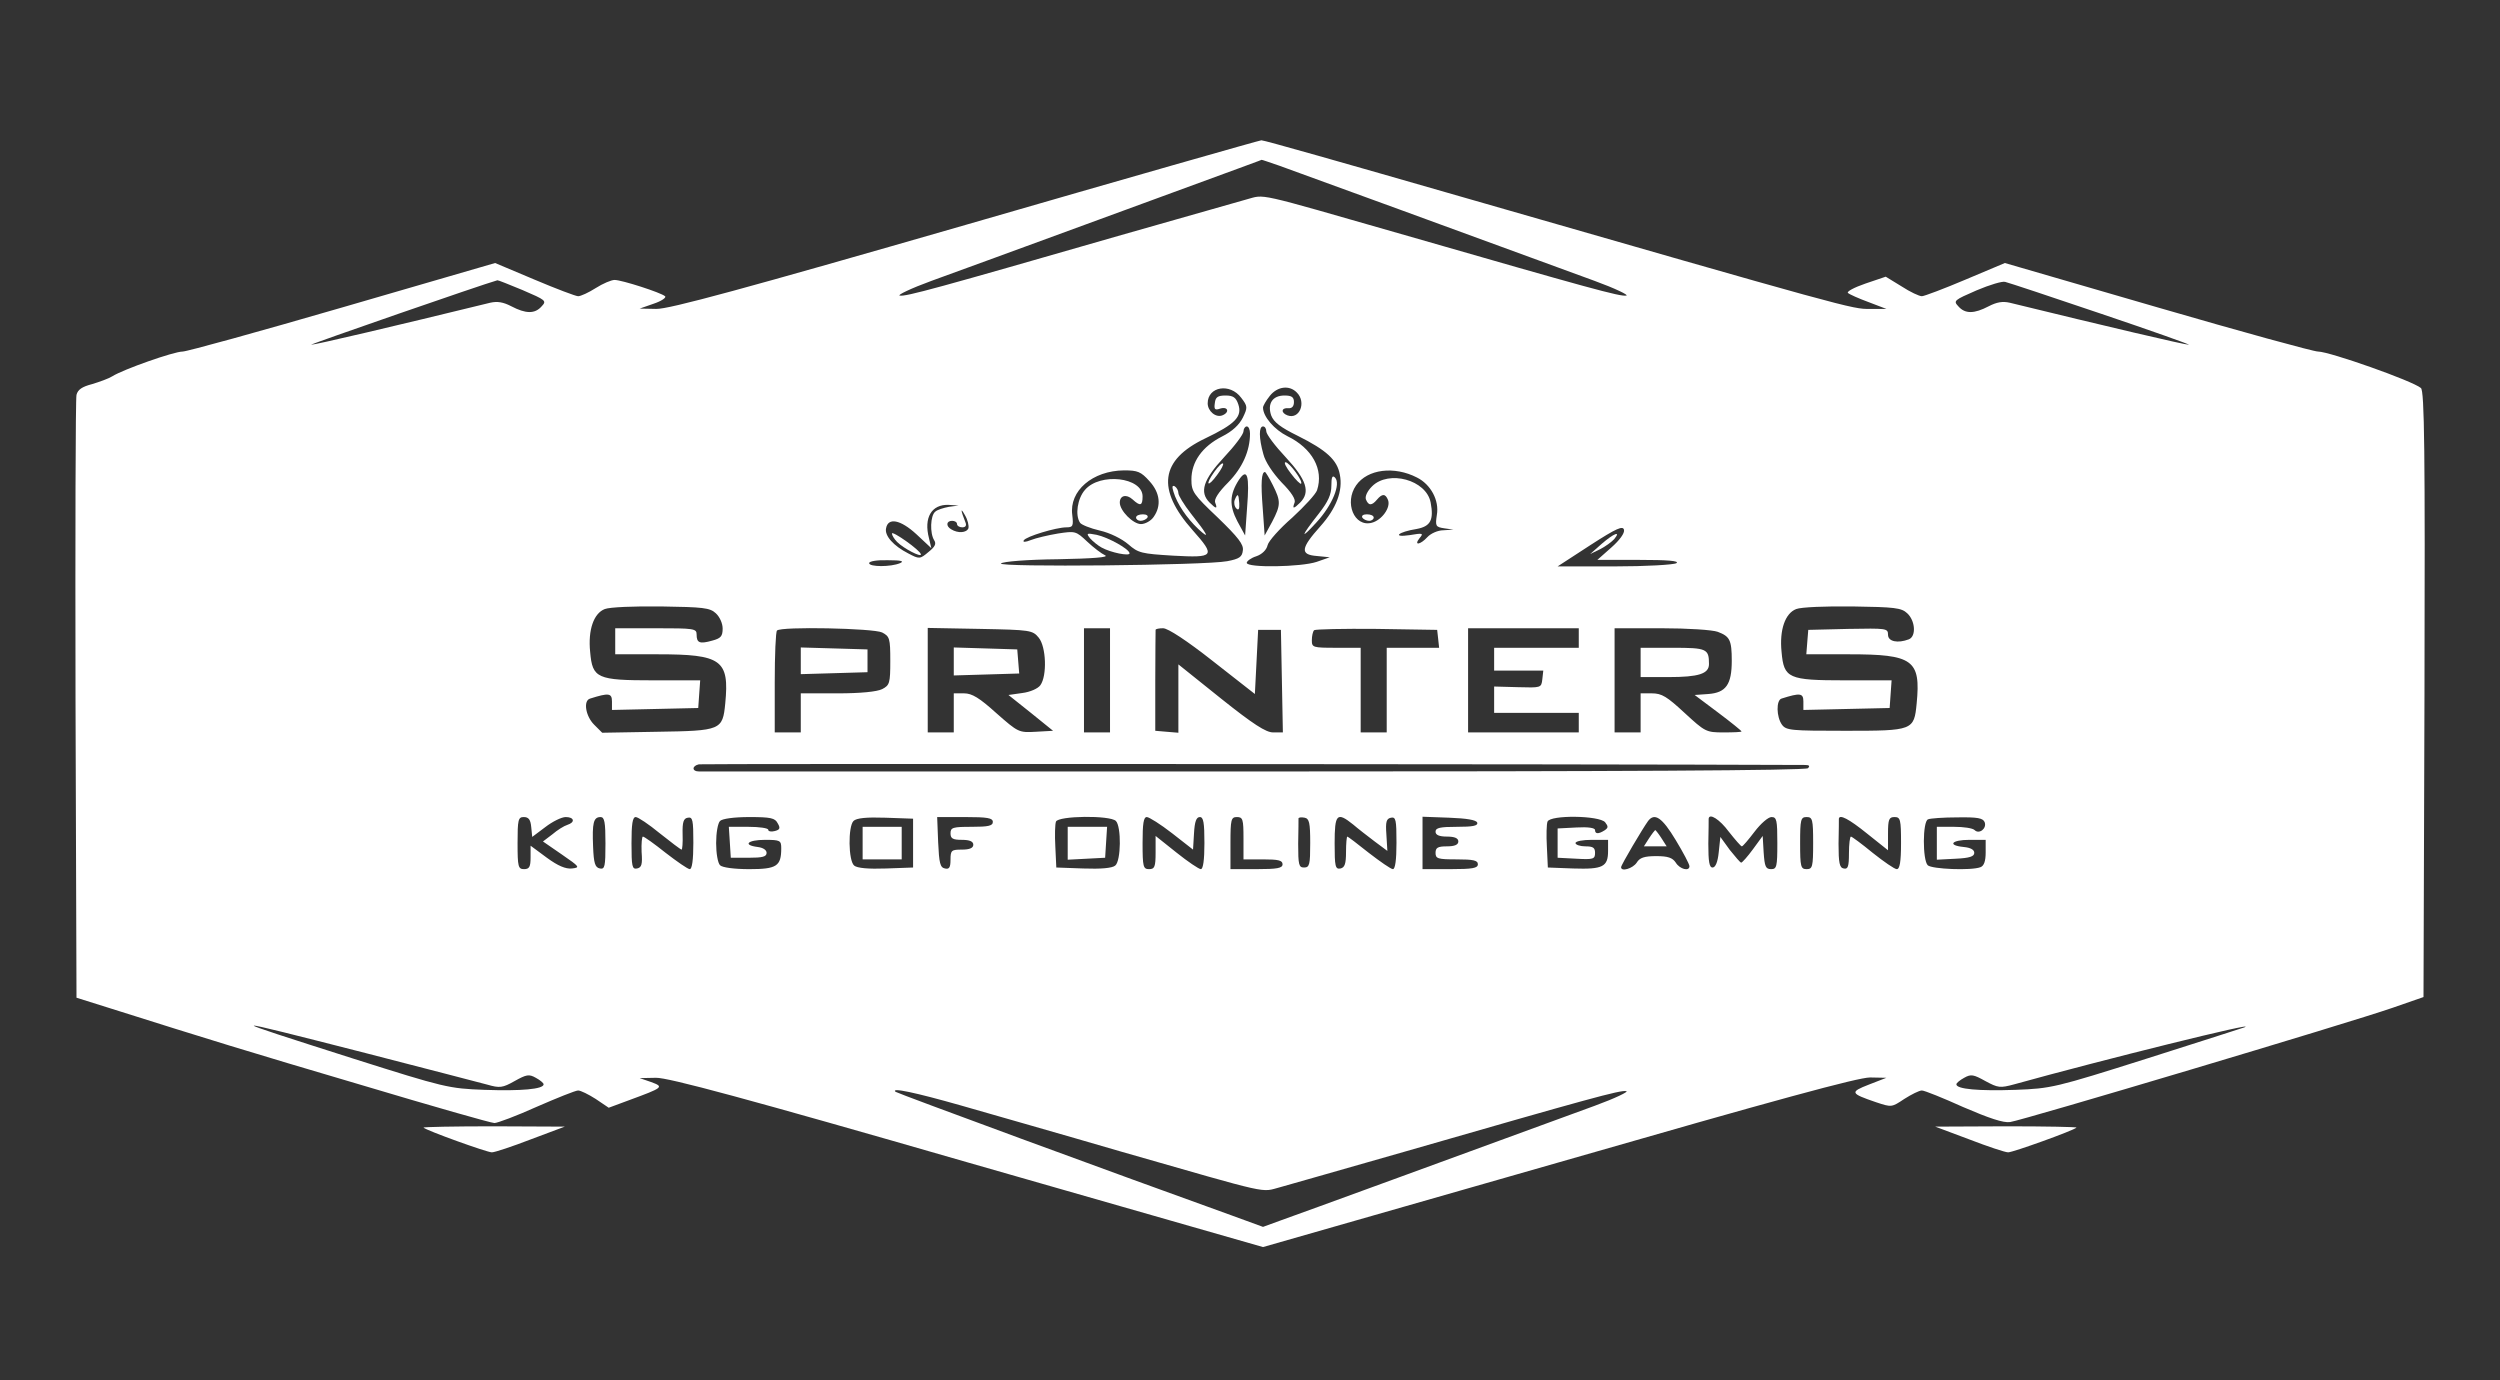 <?xml version="1.0" standalone="no"?>
<!DOCTYPE svg PUBLIC "-//W3C//DTD SVG 20010904//EN"
 "http://www.w3.org/TR/2001/REC-SVG-20010904/DTD/svg10.dtd">
<svg version="1.0" xmlns="http://www.w3.org/2000/svg"
 width="768pt" height="424pt" viewBox="0 0 768 424"
 preserveAspectRatio="xMidYMid meet">

<rect x="0" y="0" width="768" height="424" fill="#333333" stroke="none"/>

<g transform="translate(0,424) scale(0.1,-0.1)"
fill="#fff" stroke="none">
<path d="M2966 3549 c-680 -196 -911 -259 -950 -258 l-51 1 43 15 c24 8 40 19
35 23 -12 11 -133 50 -155 50 -10 0 -36 -11 -58 -25 -22 -14 -46 -25 -54 -25
-7 0 -68 23 -134 51 l-121 51 -468 -136 c-258 -75 -479 -136 -492 -136 -27 0
-183 -55 -216 -76 -11 -7 -39 -17 -62 -24 -31 -8 -44 -17 -48 -33 -3 -12 -4
-434 -3 -937 l3 -915 105 -33 c304 -96 417 -131 773 -236 214 -64 396 -116
406 -116 9 0 68 22 130 50 62 27 119 50 127 50 8 0 32 -12 54 -26 l40 -27 62
23 c106 39 109 41 68 56 l-35 12 50 1 c37 1 279 -64 958 -260 l907 -260 908
260 c670 193 920 261 957 261 l50 -1 -54 -21 c-59 -23 -57 -27 22 -54 48 -16
48 -16 87 10 22 14 46 26 54 26 8 0 65 -23 127 -51 79 -34 123 -49 144 -46 37
5 1043 305 1175 351 l95 33 3 930 c2 746 0 933 -11 941 -26 22 -281 112 -316
112 -14 0 -236 61 -494 136 l-468 136 -121 -51 c-66 -28 -127 -51 -134 -51 -8
0 -36 13 -62 30 l-49 30 -62 -21 c-35 -12 -59 -25 -54 -29 4 -4 33 -17 63 -28
l55 -21 -51 0 c-53 -1 -61 1 -1284 353 -316 91 -579 166 -585 165 -5 0 -415
-117 -909 -260z m964 182 c47 -17 607 -221 969 -354 63 -23 106 -44 97 -45
-18 -4 -115 23 -681 186 -471 135 -426 125 -487 109 -29 -8 -201 -57 -383
-109 -566 -163 -663 -190 -681 -186 -9 1 34 22 97 45 63 23 294 107 514 188
485 178 500 183 500 184 1 1 25 -8 55 -18z m-2325 -382 c72 -31 75 -33 59 -50
-21 -24 -49 -23 -93 0 -25 13 -43 16 -65 11 -290 -71 -541 -130 -550 -129 -8
0 528 186 572 198 1 1 36 -13 77 -30z m4850 -73 c154 -52 275 -95 269 -95 -9
-1 -260 58 -550 129 -22 5 -40 2 -65 -11 -44 -23 -72 -24 -93 0 -16 17 -13 19
56 49 40 17 80 29 88 26 9 -2 142 -46 295 -98z m-2642 -258 c20 -26 20 -30 5
-61 -11 -22 -32 -42 -64 -58 -61 -31 -94 -78 -94 -132 0 -37 6 -46 81 -117 63
-61 80 -83 77 -101 -2 -20 -11 -26 -48 -33 -67 -13 -707 -19 -695 -7 6 6 81
12 175 13 107 2 158 6 145 12 -11 5 -36 24 -55 42 -35 33 -37 33 -90 25 -30
-5 -68 -14 -83 -20 -17 -7 -26 -7 -22 -1 7 12 100 40 131 40 20 0 22 4 18 38
-10 74 62 136 159 137 42 0 52 -4 78 -33 33 -36 37 -76 13 -110 -8 -12 -26
-22 -39 -22 -24 0 -65 41 -65 66 0 22 20 27 39 10 24 -22 31 -20 31 9 0 59
-131 74 -177 20 -23 -26 -31 -78 -15 -101 4 -6 31 -17 61 -24 31 -7 67 -25 87
-42 31 -27 40 -29 138 -35 127 -7 131 -2 60 78 -112 126 -100 216 38 282 92
44 115 67 102 105 -7 21 -16 27 -39 27 -24 0 -31 -5 -33 -23 -3 -20 0 -23 17
-17 24 7 29 -12 6 -21 -20 -8 -45 13 -45 37 0 52 69 63 103 17z m171 16 c30
-30 8 -84 -29 -70 -21 8 -19 24 3 22 11 -1 17 6 17 19 0 15 -7 20 -29 20 -37
0 -53 -25 -41 -61 8 -21 29 -37 82 -63 88 -44 121 -74 129 -119 10 -50 -11
-104 -60 -159 -60 -67 -63 -87 -11 -91 l40 -4 -40 -14 c-47 -16 -215 -19 -215
-3 0 5 13 15 29 20 18 6 32 20 35 34 3 13 37 51 76 85 38 35 72 72 76 84 21
64 -15 129 -91 166 -40 20 -75 60 -75 88 0 5 9 21 21 36 23 29 60 34 83 10z
m-144 -126 c0 -53 -23 -105 -67 -150 -30 -30 -44 -52 -40 -62 8 -20 3 -20 -17
0 -32 32 -20 70 44 139 33 35 60 71 60 80 0 8 5 15 10 15 6 0 10 -10 10 -22z
m50 7 c0 -9 27 -45 60 -80 64 -69 76 -107 44 -139 -20 -20 -25 -20 -17 0 4 10
-10 32 -40 62 -27 29 -50 63 -56 87 -14 50 -14 85 -1 85 6 0 10 -7 10 -15z
m463 -142 c42 -21 69 -70 61 -115 -5 -34 -4 -37 23 -41 l28 -4 -31 -2 c-17 0
-39 -10 -49 -21 -22 -24 -43 -27 -24 -3 13 15 10 16 -31 9 -55 -8 -35 10 22
19 43 8 53 28 43 81 -13 70 -129 101 -180 50 -15 -15 -22 -31 -19 -40 8 -20
18 -20 34 -1 16 19 26 19 34 -1 9 -23 -19 -62 -50 -70 -54 -14 -85 62 -48 115
35 50 117 60 187 24z m-522 -93 l-6 -85 -24 44 c-25 48 -24 82 5 127 26 38 33
13 25 -86z m79 70 c25 -50 25 -61 -2 -113 l-23 -42 -6 85 c-6 76 -4 110 7 110
2 0 13 -18 24 -40z m-995 -67 c-16 -3 -36 -9 -42 -15 -15 -12 -17 -66 -3 -88
7 -11 2 -20 -18 -36 -26 -22 -28 -22 -62 -4 -45 23 -73 54 -68 77 6 34 44 27
93 -18 l46 -43 -7 30 c-17 64 8 105 60 103 l31 -2 -30 -4z m60 -66 c-6 -14
-32 -16 -53 -3 -17 10 -15 26 3 26 8 0 15 -4 15 -10 0 -5 7 -10 16 -10 10 0
14 5 10 15 -15 38 -16 48 -2 23 9 -15 13 -33 11 -41z m1975 -59 l-43 -38 129
0 c87 0 124 -3 114 -10 -8 -5 -94 -10 -190 -10 l-175 0 100 65 c82 53 101 61
104 47 2 -10 -13 -31 -39 -54z m-2185 -48 c-28 -12 -95 -12 -95 0 0 6 25 10
58 9 41 0 51 -3 37 -9z m-566 -154 c12 -11 21 -31 21 -47 0 -24 -6 -30 -32
-37 -39 -11 -48 -7 -48 19 0 18 -8 19 -125 19 l-125 0 0 -40 0 -40 130 0 c197
0 221 -17 208 -151 -8 -82 -13 -84 -208 -87 l-170 -3 -25 25 c-26 26 -34 74
-12 80 57 18 67 17 67 -9 l0 -26 133 3 132 3 3 43 3 42 -144 0 c-173 0 -187 6
-194 87 -7 68 11 119 45 132 15 6 91 9 173 8 129 -2 150 -4 168 -21z m3660 0
c25 -23 28 -71 5 -80 -34 -13 -64 -7 -64 14 0 20 -5 20 -122 18 l-123 -3 -3
-37 -3 -38 131 0 c197 0 221 -17 208 -151 -8 -83 -11 -84 -219 -84 -167 0
-182 1 -195 19 -17 24 -18 75 -1 80 57 18 67 17 67 -9 l0 -26 133 3 132 3 3
43 3 42 -144 0 c-173 0 -187 6 -194 87 -7 68 11 119 45 132 15 6 91 9 173 8
129 -2 150 -4 168 -21z m-3149 -59 c23 -12 25 -18 25 -87 0 -69 -2 -75 -25
-87 -16 -8 -67 -13 -137 -13 l-113 0 0 -60 0 -60 -40 0 -40 0 0 153 c0 85 3
157 7 160 12 13 297 7 323 -6z m481 -16 c23 -28 26 -117 5 -146 -7 -10 -31
-21 -56 -24 l-42 -6 69 -55 68 -55 -53 -3 c-52 -3 -54 -2 -121 57 -52 47 -75
61 -99 61 l-32 0 0 -60 0 -60 -40 0 -40 0 0 161 0 160 161 -3 c155 -3 161 -4
180 -27z m219 -131 l0 -160 -40 0 -40 0 0 160 0 160 40 0 40 0 0 -160z m316
59 l129 -101 5 98 5 99 35 0 35 0 3 -157 3 -158 -30 0 c-22 0 -61 25 -160 104
l-131 105 0 -105 0 -105 -36 3 -35 3 0 153 c0 83 1 154 1 157 0 3 11 5 23 5
15 0 73 -38 153 -101z m692 69 l3 -28 -80 0 -81 0 0 -130 0 -130 -40 0 -40 0
0 130 0 130 -75 0 c-72 0 -75 1 -75 23 0 13 3 27 7 31 4 3 90 5 192 4 l186 -3
3 -27z m432 2 l0 -30 -130 0 -130 0 0 -35 0 -35 76 0 75 0 -3 -27 c-3 -26 -4
-26 -75 -24 l-73 2 0 -40 0 -41 130 0 130 0 0 -30 0 -30 -170 0 -170 0 0 160
0 160 170 0 170 0 0 -30z m427 19 c37 -14 43 -25 43 -89 0 -73 -18 -98 -72
-102 l-42 -3 72 -54 c40 -30 72 -56 72 -58 0 -2 -25 -3 -55 -3 -54 0 -57 2
-120 60 -54 50 -70 60 -100 60 l-35 0 0 -60 0 -60 -40 0 -40 0 0 160 0 160
144 0 c80 0 157 -5 173 -11z m268 -409 c13 0 16 -3 9 -10 -7 -7 -571 -10
-1700 -10 -929 0 -1697 0 -1706 0 -23 0 -23 17 -1 22 12 2 2709 1 3398 -2z
m-3913 -191 l3 -30 40 30 c22 17 50 31 63 31 26 0 30 -16 5 -24 -10 -3 -31
-16 -46 -29 l-29 -22 58 -40 c55 -38 57 -40 31 -43 -19 -2 -43 8 -77 33 l-50
37 0 -36 c0 -29 -4 -36 -20 -36 -18 0 -20 7 -20 80 0 72 2 80 19 80 15 0 21
-8 23 -31z m228 -50 c0 -71 -2 -80 -17 -77 -15 3 -19 16 -21 67 -3 73 1 91 23
91 12 0 15 -15 15 -81z m167 31 c34 -27 64 -50 67 -50 2 0 4 21 3 47 -1 38 3
49 16 51 15 3 17 -7 17 -77 0 -53 -4 -81 -11 -81 -6 0 -39 23 -74 50 -35 28
-66 50 -70 50 -3 0 -5 -21 -4 -47 3 -39 0 -48 -14 -51 -15 -3 -17 6 -17 77 0
59 3 81 13 81 7 0 40 -22 74 -50z m362 31 c9 -15 7 -20 -9 -24 -11 -3 -20 -1
-20 4 0 5 -27 9 -61 9 l-60 0 3 -47 3 -48 55 0 c42 0 55 3 55 15 0 9 -11 16
-27 18 -48 6 -31 22 22 22 47 0 50 -2 50 -26 0 -55 -14 -64 -98 -64 -47 0 -83
5 -90 12 -7 7 -12 37 -12 68 0 31 5 61 12 68 7 7 43 12 90 12 66 0 79 -3 87
-19z m416 -61 l0 -75 -83 -3 c-53 -2 -89 1 -98 9 -18 15 -19 120 -2 137 9 9
40 12 98 10 l85 -3 0 -75z m245 65 c0 -12 -14 -15 -65 -15 -58 0 -65 -2 -65
-20 0 -16 7 -20 35 -20 24 0 35 -5 35 -15 0 -10 -11 -15 -35 -15 -32 0 -35 -2
-35 -31 0 -24 -4 -30 -17 -27 -15 3 -18 16 -21 81 l-3 77 86 0 c69 0 85 -3 85
-15z m378 3 c17 -17 16 -123 -2 -137 -9 -8 -45 -11 -98 -9 l-83 3 -3 64 c-2
35 -1 70 2 77 7 18 166 20 184 2z m173 -38 l64 -50 3 50 c2 36 7 50 18 50 11
0 14 -17 14 -80 0 -52 -4 -80 -11 -80 -6 0 -40 23 -75 51 l-64 51 0 -51 c0
-44 -3 -51 -20 -51 -18 0 -20 7 -20 80 0 60 3 80 13 80 7 0 42 -22 78 -50z
m219 -15 l0 -65 60 0 c47 0 60 -3 60 -15 0 -12 -16 -15 -80 -15 l-80 0 0 80
c0 73 2 80 20 80 18 0 20 -7 20 -65z m205 -15 c0 -66 -2 -75 -19 -75 -16 0
-18 8 -18 73 1 39 1 75 1 78 1 3 9 4 19 2 14 -3 17 -15 17 -78z m132 57 c15
-13 45 -36 66 -52 l39 -29 -3 50 c-3 40 0 49 14 52 15 3 17 -6 17 -77 0 -53
-4 -81 -11 -81 -6 0 -39 23 -74 50 -35 28 -64 50 -66 50 -2 0 -4 -21 -4 -47 0
-37 -4 -48 -17 -51 -16 -3 -18 6 -18 77 0 91 7 98 57 58z m381 6 c3 -10 -14
-13 -62 -13 -52 0 -66 -3 -66 -15 0 -10 11 -15 35 -15 24 0 35 -5 35 -15 0
-10 -11 -15 -35 -15 -28 0 -35 -4 -35 -20 0 -18 7 -20 65 -20 51 0 65 -3 65
-15 0 -12 -16 -15 -85 -15 l-85 0 0 80 0 81 82 -3 c54 -2 83 -7 86 -15z m393
1 c10 -13 10 -17 -2 -25 -19 -12 -29 -11 -29 1 0 7 -22 10 -57 8 l-58 -3 0
-45 0 -45 58 -3 c52 -3 57 -1 57 18 0 16 -6 20 -30 20 -16 0 -30 5 -30 10 0 6
23 10 50 10 l50 0 0 -34 c0 -49 -16 -57 -107 -54 l-78 3 -3 64 c-2 35 -1 70 2
77 8 21 159 19 177 -2z m217 -55 c23 -38 42 -74 42 -80 0 -17 -30 -9 -42 11
-10 15 -24 20 -60 20 -37 0 -51 -5 -60 -20 -12 -18 -48 -29 -48 -14 0 7 67
120 83 142 20 26 43 11 85 -59z m163 26 c19 -24 37 -45 40 -45 3 0 20 20 39
45 19 25 42 45 52 45 16 0 18 -9 18 -80 0 -73 -2 -80 -19 -80 -17 0 -20 8 -23
51 l-3 51 -30 -41 c-16 -22 -33 -41 -36 -41 -3 0 -18 18 -35 39 l-29 40 -5
-47 c-3 -30 -10 -47 -19 -47 -10 0 -13 18 -13 73 1 39 1 74 1 77 2 18 34 -2
62 -40z m259 -35 c0 -73 -2 -80 -20 -80 -18 0 -20 7 -20 80 0 73 2 80 20 80
18 0 20 -7 20 -80z m166 29 l64 -51 0 51 c0 44 3 51 20 51 18 0 20 -7 20 -80
0 -58 -4 -80 -13 -80 -7 0 -40 23 -74 50 -34 28 -64 50 -67 50 -3 0 -6 -23 -6
-51 0 -41 -3 -50 -16 -47 -13 2 -16 17 -16 76 1 39 1 74 1 77 2 14 30 0 87
-46z m361 35 c7 -19 -17 -38 -31 -24 -6 6 -34 10 -63 10 l-53 0 0 -50 0 -51
58 3 c43 2 57 7 57 18 0 10 -12 16 -32 18 -52 5 -38 22 17 22 l50 0 0 -39 c0
-26 -5 -41 -16 -45 -28 -11 -150 -6 -162 6 -16 16 -16 135 1 141 6 3 47 6 90
6 62 1 79 -2 84 -15z m-4974 -709 c183 -47 351 -91 374 -97 38 -11 47 -10 84
11 36 20 44 22 65 10 13 -7 24 -16 24 -20 0 -15 -69 -21 -182 -17 -109 4 -122
7 -403 96 -414 132 -412 132 38 17z m5772 79 c-5 -2 -140 -45 -300 -96 -281
-89 -294 -92 -403 -96 -113 -4 -182 2 -182 17 0 4 11 13 24 20 21 12 29 10 65
-10 39 -21 45 -22 89 -10 270 75 758 196 707 175z m-3943 -240 c90 -26 312
-89 493 -142 471 -135 426 -125 488 -109 28 8 201 57 382 109 566 163 663 190
681 186 9 -1 -34 -22 -97 -45 -355 -130 -921 -337 -967 -353 l-52 -19 -93 34
c-356 128 -1030 376 -1036 381 -15 14 60 -2 201 -42z"/>
<path d="M3605 2729 c11 -37 41 -81 76 -114 38 -35 30 -19 -23 48 -21 27 -38
55 -38 62 0 8 -5 17 -11 21 -8 4 -9 -1 -4 -17z"/>
<path d="M3490 2650 c0 -5 6 -10 14 -10 8 0 18 5 21 10 3 6 -3 10 -14 10 -12
0 -21 -4 -21 -10z"/>
<path d="M3349 2586 c8 -9 24 -22 35 -28 29 -16 86 -27 86 -18 0 13 -65 49
-101 57 -31 6 -33 5 -20 -11z"/>
<path d="M4090 2748 c0 -27 -10 -49 -38 -85 -56 -71 -60 -85 -8 -28 49 53 76
119 57 138 -8 8 -11 1 -11 -25z"/>
<path d="M3730 2790 c-29 -41 -20 -49 9 -9 13 17 21 33 18 35 -3 3 -15 -9 -27
-26z"/>
<path d="M3966 2785 c15 -20 29 -33 31 -31 7 7 -36 66 -48 66 -6 0 2 -16 17
-35z"/>
<path d="M4185 2650 c3 -5 13 -10 21 -10 8 0 14 5 14 10 0 6 -9 10 -21 10 -11
0 -17 -4 -14 -10z"/>
<path d="M3793 2704 c-3 -8 -1 -20 5 -26 7 -7 10 -2 9 16 -2 30 -5 32 -14 10z"/>
<path d="M2740 2601 c0 -5 7 -17 16 -26 20 -20 74 -48 73 -38 -1 12 -89 74
-89 64z"/>
<path d="M4920 2569 l-35 -31 31 15 c17 9 36 23 43 31 22 27 -2 17 -39 -15z"/>
<path d="M2460 2210 l0 -41 103 3 102 3 0 35 0 35 -102 3 -103 3 0 -41z"/>
<path d="M2930 2208 l0 -43 101 3 100 3 -3 37 -3 37 -97 3 -98 3 0 -43z"/>
<path d="M5040 2205 l0 -45 86 0 c92 0 124 10 124 40 0 47 -7 50 -111 50 l-99
0 0 -45z"/>
<path d="M2650 1650 l0 -50 60 0 60 0 0 50 0 50 -60 0 -60 0 0 -50z"/>
<path d="M3280 1650 l0 -51 58 3 57 3 3 48 3 47 -60 0 -61 0 0 -50z"/>
<path d="M5066 1665 l-16 -25 35 0 35 0 -16 25 c-9 14 -18 25 -19 25 -1 0 -10
-11 -19 -25z"/>
<path d="M1301 776 c9 -9 195 -76 210 -76 9 0 63 18 120 40 l104 39 -219 1
c-121 0 -217 -2 -215 -4z"/>
<path d="M6049 740 c57 -22 111 -40 120 -40 15 0 201 67 210 76 2 2 -94 4
-215 4 l-219 -1 104 -39z"/>
</g>
</svg>
